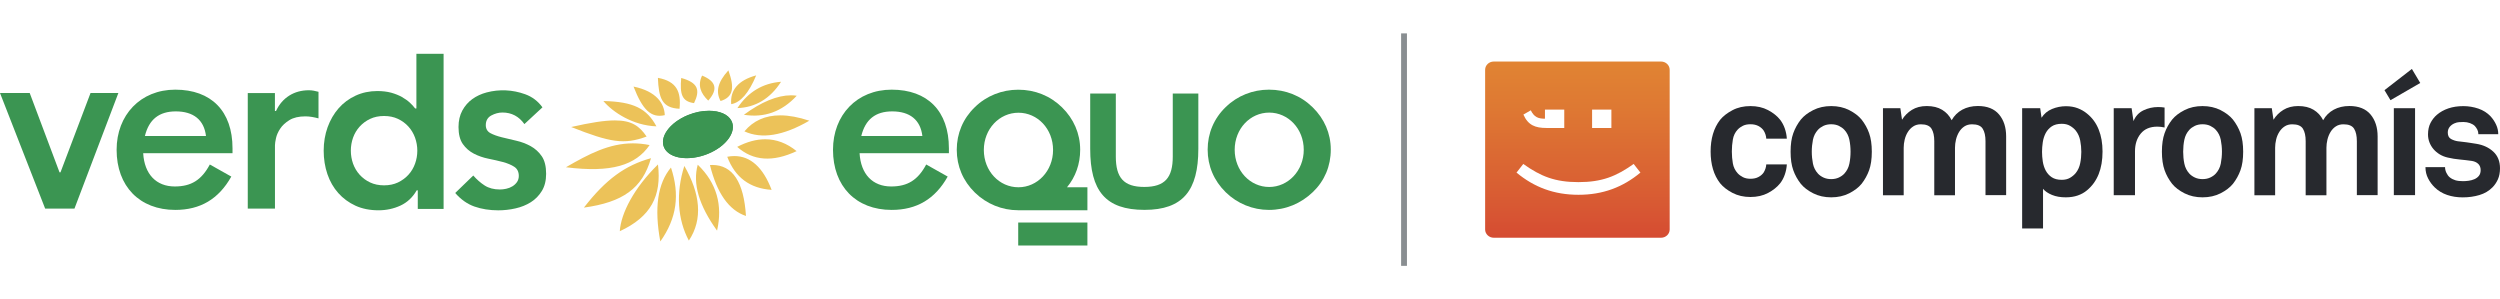 <svg version="1.1" xmlns="http://www.w3.org/2000/svg" xmlns:xlink="http://www.w3.org/1999/xlink" x="0px" y="0px"
	 width="598.35px" height="71.62px" viewBox="0 0 598.35 71.62" style="enable-background:new 0 0 598.35 71.62;"
	 xml:space="preserve">
<style type="text/css">
	.st0{clip-path:url(#SVGID_2_);fill:url(#SVGID_3_);}
	.st1{clip-path:url(#SVGID_5_);fill:#27292E;}
	.st2{clip-path:url(#SVGID_5_);fill:none;stroke:#898E91;stroke-width:1.399;stroke-miterlimit:10;}
	.st3{clip-path:url(#SVGID_7_);fill:#ECC259;}
	.st4{clip-path:url(#SVGID_9_);fill:#3B9552;}
	.st5{clip-path:url(#SVGID_11_);fill:#3B9552;}
	.st6{fill:#3B9552;}
	.st7{fill:none;}
	.st8{clip-path:url(#SVGID_13_);fill:url(#SVGID_14_);}
	.st9{clip-path:url(#SVGID_16_);fill:#27292E;}
	.st10{clip-path:url(#SVGID_16_);fill:none;stroke:#898E91;stroke-width:1.399;stroke-miterlimit:10;}
	.st11{clip-path:url(#SVGID_18_);fill:#ECC259;}
	.st12{clip-path:url(#SVGID_20_);fill:#3B9552;}
	.st13{clip-path:url(#SVGID_22_);fill:#3B9552;}
</style>
<defs>
</defs>
<g>
	<defs>
		<path id="SVGID_1_" d="M391,39.24l1.62,2.07c-4.22,3.5-8.99,5.31-14.83,5.31c-5.84,0-10.61-1.81-14.83-5.31l1.62-2.07
			c4.18,2.98,7.61,4.35,13.2,4.35C383.39,43.59,386.81,42.22,391,39.24 M369.77,26.23h4.62v4.4h-4.25c-2.66,0-4.4-0.64-5.53-3.21
			l1.77-1.02c0.8,1.63,1.77,2.01,3.39,2.01V26.23z M381.05,26.23h4.62v4.4h-4.62V26.23z M357.51,14.73c-1.14,0-2.06,0.89-2.06,1.97
			v38.23c0,1.08,0.93,1.97,2.06,1.97h40.05c1.13,0,2.06-0.89,2.06-1.97V16.7c0-1.09-0.93-1.97-2.06-1.97H357.51z"/>
	</defs>
	<clipPath id="SVGID_2_">
		<use xlink:href="#SVGID_1_"  style="overflow:visible;"/>
	</clipPath>

		<linearGradient id="SVGID_3_" gradientUnits="userSpaceOnUse" x1="-111.849" y1="206.151" x2="-110.849" y2="206.151" gradientTransform="matrix(0 42.634 42.634 0 -8411.48 4783.069)">
		<stop  offset="0" style="stop-color:#E18433"/>
		<stop  offset="0.276" style="stop-color:#DE7833"/>
		<stop  offset="0.81" style="stop-color:#D85933"/>
		<stop  offset="1" style="stop-color:#D54B32"/>
	</linearGradient>
	<rect x="355.45" y="14.73" class="st0" width="44.18" height="42.17"/>
</g>
<g>
	<defs>
		<rect id="SVGID_4_" width="598.35" height="71.62"/>
	</defs>
	<clipPath id="SVGID_5_">
		<use xlink:href="#SVGID_4_"  style="overflow:visible;"/>
	</clipPath>
	<path class="st1" d="M427.66,39.35c-0.05,0.83-0.21,1.64-0.48,2.42c-0.27,0.79-0.64,1.49-1.12,2.1c-0.72,0.9-1.69,1.68-2.9,2.32
		c-1.21,0.64-2.62,0.96-4.22,0.96c-1.6,0-3.03-0.33-4.28-0.98c-1.26-0.66-2.24-1.42-2.96-2.3c-0.77-0.99-1.35-2.12-1.72-3.4
		c-0.38-1.28-0.56-2.68-0.56-4.2c0-1.52,0.18-2.92,0.56-4.2c0.38-1.28,0.95-2.41,1.72-3.4c0.72-0.88,1.71-1.64,2.96-2.3
		c1.25-0.66,2.68-0.98,4.28-0.98c1.6,0,3.01,0.32,4.22,0.96c1.21,0.64,2.18,1.41,2.9,2.32c0.48,0.62,0.85,1.32,1.12,2.1
		c0.27,0.79,0.43,1.6,0.48,2.42h-4.92c-0.02-0.37-0.09-0.71-0.2-1.03c-0.11-0.32-0.24-0.61-0.4-0.87c-0.29-0.44-0.71-0.82-1.24-1.11
		c-0.54-0.29-1.18-0.44-1.96-0.44c-0.7,0-1.29,0.12-1.78,0.36c-0.49,0.24-0.91,0.54-1.26,0.91c-0.62,0.66-1,1.46-1.16,2.39
		c-0.16,0.93-0.24,1.88-0.24,2.86c0,0.99,0.08,1.93,0.24,2.85c0.16,0.91,0.55,1.7,1.16,2.37c0.34,0.37,0.77,0.68,1.26,0.93
		c0.5,0.25,1.09,0.38,1.78,0.38c0.78,0,1.42-0.14,1.96-0.44c0.53-0.29,0.95-0.65,1.24-1.1c0.16-0.27,0.29-0.56,0.4-0.87
		c0.11-0.32,0.18-0.66,0.2-1.03H427.66z"/>
	<path class="st1" d="M448,36.31c0,1.76-0.22,3.23-0.64,4.42c-0.43,1.19-1.03,2.27-1.8,3.26c-0.72,0.88-1.72,1.64-2.98,2.28
		c-1.27,0.64-2.7,0.96-4.3,0.96s-3.03-0.32-4.3-0.96c-1.27-0.64-2.26-1.4-2.98-2.28c-0.77-0.99-1.38-2.07-1.8-3.26
		c-0.43-1.19-0.64-2.66-0.64-4.42c0-1.76,0.21-3.23,0.64-4.42c0.43-1.19,1.03-2.28,1.8-3.26c0.72-0.88,1.71-1.64,2.98-2.28
		c1.27-0.64,2.7-0.96,4.3-0.96s3.04,0.32,4.3,0.96c1.26,0.64,2.26,1.4,2.98,2.28c0.77,0.99,1.38,2.07,1.8,3.26
		C447.78,33.08,448,34.55,448,36.31 M442.91,36.31c0-0.99-0.09-1.94-0.28-2.86c-0.19-0.92-0.59-1.72-1.2-2.38
		c-0.35-0.38-0.79-0.69-1.32-0.95c-0.53-0.25-1.15-0.38-1.84-0.38s-1.3,0.13-1.84,0.38c-0.53,0.26-0.97,0.57-1.32,0.95
		c-0.61,0.66-1.01,1.46-1.2,2.38c-0.18,0.92-0.28,1.87-0.28,2.86c0,0.98,0.1,1.94,0.28,2.86c0.19,0.92,0.59,1.71,1.2,2.38
		c0.35,0.38,0.79,0.69,1.32,0.94c0.54,0.25,1.14,0.38,1.84,0.38s1.31-0.13,1.84-0.38c0.53-0.25,0.97-0.56,1.32-0.94
		c0.61-0.67,1.01-1.46,1.2-2.38C442.82,38.25,442.91,37.29,442.91,36.31"/>
	<path class="st1" d="M475.21,46.72V33.79c0-1.28-0.22-2.27-0.67-2.98c-0.43-0.71-1.29-1.06-2.54-1.06c-0.72,0-1.33,0.17-1.85,0.51
		c-0.5,0.33-0.92,0.77-1.26,1.32c-0.33,0.55-0.58,1.16-0.74,1.82c-0.16,0.67-0.24,1.32-0.24,1.96v11.37h-4.96V33.79
		c0-1.28-0.22-2.27-0.66-2.98c-0.44-0.71-1.29-1.06-2.54-1.06c-0.72,0-1.34,0.17-1.84,0.51c-0.51,0.33-0.94,0.77-1.28,1.32
		c-0.35,0.55-0.6,1.16-0.76,1.82c-0.16,0.67-0.24,1.32-0.24,1.96v11.37h-4.96V25.9h4.16l0.4,2.76c0.59-0.96,1.38-1.75,2.36-2.36
		c0.98-0.61,2.17-0.92,3.56-0.92c1.46,0,2.69,0.3,3.68,0.9c0.99,0.6,1.75,1.43,2.28,2.49c0.61-1.09,1.46-1.93,2.54-2.52
		c1.08-0.58,2.33-0.88,3.74-0.88c2.24,0,3.93,0.68,5.06,2.02c1.14,1.35,1.7,3.1,1.7,5.26v14.05H475.21z"/>
	<path class="st1" d="M503.22,36.27c0,4.14-1.24,7.23-3.72,9.28c-0.64,0.54-1.38,0.95-2.22,1.24c-0.84,0.29-1.79,0.44-2.86,0.44
		c-1.26,0-2.36-0.19-3.3-0.58c-0.95-0.39-1.66-0.88-2.14-1.46v9.49h-5V25.9h4.32l0.32,2.28c0.61-0.96,1.46-1.66,2.52-2.1
		c1.07-0.44,2.18-0.66,3.32-0.66c1.04,0,1.98,0.16,2.82,0.48c0.84,0.32,1.58,0.75,2.22,1.28c1.26,1.01,2.19,2.28,2.8,3.82
		C502.92,32.54,503.22,34.29,503.22,36.27 M498.14,36.35c0-0.9-0.09-1.81-0.26-2.7c-0.17-0.89-0.52-1.69-1.06-2.38
		c-0.37-0.45-0.83-0.84-1.38-1.16c-0.55-0.32-1.2-0.48-1.98-0.48c-0.99,0-1.79,0.21-2.4,0.62c-0.61,0.41-1.09,0.95-1.44,1.6
		c-0.34,0.65-0.58,1.38-0.7,2.18c-0.12,0.8-0.18,1.57-0.18,2.32c0,0.75,0.06,1.52,0.18,2.31c0.12,0.78,0.36,1.51,0.7,2.16
		c0.35,0.65,0.83,1.19,1.44,1.6c0.62,0.41,1.41,0.62,2.4,0.62c0.78,0,1.43-0.16,1.98-0.48c0.55-0.32,1.01-0.71,1.38-1.16
		c0.54-0.69,0.89-1.48,1.06-2.36C498.06,38.15,498.14,37.26,498.14,36.35"/>
	<path class="st1" d="M518.07,30.51c-0.61-0.13-1.19-0.2-1.72-0.2c-1.76,0-3.09,0.56-4,1.68c-0.91,1.12-1.36,2.53-1.36,4.21v10.52
		h-5.09V25.9h4.28l0.45,3.09c0.48-1.19,1.28-2.05,2.38-2.58c1.11-0.53,2.28-0.79,3.5-0.79c0.53,0,1.05,0.04,1.56,0.12V30.51z"/>
	<path class="st1" d="M536.88,36.31c0,1.76-0.21,3.23-0.64,4.42c-0.43,1.19-1.03,2.27-1.8,3.26c-0.72,0.88-1.72,1.64-2.98,2.28
		c-1.27,0.64-2.7,0.96-4.31,0.96c-1.6,0-3.03-0.32-4.3-0.96c-1.27-0.64-2.26-1.4-2.98-2.28c-0.77-0.99-1.38-2.07-1.8-3.26
		c-0.42-1.19-0.64-2.66-0.64-4.42c0-1.76,0.22-3.23,0.64-4.42c0.42-1.19,1.03-2.28,1.8-3.26c0.72-0.88,1.71-1.64,2.98-2.28
		c1.27-0.64,2.7-0.96,4.3-0.96c1.6,0,3.04,0.32,4.31,0.96c1.26,0.64,2.26,1.4,2.98,2.28c0.77,0.99,1.37,2.07,1.8,3.26
		C536.66,33.08,536.88,34.55,536.88,36.31 M531.8,36.31c0-0.99-0.1-1.94-0.28-2.86c-0.19-0.92-0.59-1.72-1.2-2.38
		c-0.34-0.38-0.79-0.69-1.32-0.95c-0.53-0.25-1.15-0.38-1.84-0.38c-0.69,0-1.3,0.13-1.84,0.38c-0.53,0.26-0.97,0.57-1.32,0.95
		c-0.61,0.66-1.01,1.46-1.2,2.38c-0.19,0.92-0.28,1.87-0.28,2.86c0,0.98,0.09,1.94,0.28,2.86c0.19,0.92,0.59,1.71,1.2,2.38
		c0.35,0.38,0.79,0.69,1.32,0.94c0.53,0.25,1.15,0.38,1.84,0.38c0.7,0,1.31-0.13,1.84-0.38c0.53-0.25,0.98-0.56,1.32-0.94
		c0.61-0.67,1.02-1.46,1.2-2.38C531.7,38.25,531.8,37.29,531.8,36.31"/>
	<path class="st1" d="M564.09,46.72V33.79c0-1.28-0.22-2.27-0.66-2.98c-0.44-0.71-1.29-1.06-2.54-1.06c-0.72,0-1.33,0.17-1.84,0.51
		c-0.51,0.33-0.92,0.77-1.26,1.32c-0.33,0.55-0.58,1.16-0.74,1.82c-0.16,0.67-0.24,1.32-0.24,1.96v11.37h-4.97V33.79
		c0-1.28-0.22-2.27-0.66-2.98c-0.44-0.71-1.29-1.06-2.54-1.06c-0.72,0-1.33,0.17-1.84,0.51c-0.51,0.33-0.93,0.77-1.28,1.32
		c-0.34,0.55-0.6,1.16-0.75,1.82c-0.16,0.67-0.24,1.32-0.24,1.96v11.37h-4.96V25.9h4.16l0.41,2.76c0.58-0.96,1.37-1.75,2.36-2.36
		c0.99-0.61,2.17-0.92,3.56-0.92c1.47,0,2.69,0.3,3.68,0.9c0.99,0.6,1.75,1.43,2.28,2.49c0.61-1.09,1.46-1.93,2.54-2.52
		c1.08-0.58,2.33-0.88,3.74-0.88c2.24,0,3.93,0.68,5.06,2.02c1.13,1.35,1.7,3.1,1.7,5.26v14.05H564.09z"/>
	<path class="st1" d="M572.14,23.98l-1.44-2.4l6.56-5.08l2,3.36L572.14,23.98z M572.94,25.9h5.08v20.81h-5.08V25.9z"/>
	<path class="st1" d="M598.35,40.27c0,1.02-0.17,1.9-0.5,2.65c-0.34,0.75-0.77,1.39-1.3,1.92c-0.85,0.86-1.89,1.47-3.12,1.84
		c-1.23,0.37-2.56,0.56-4,0.56c-1.34,0-2.57-0.19-3.72-0.58c-1.15-0.39-2.15-0.99-3-1.82c-0.61-0.59-1.14-1.3-1.56-2.12
		c-0.43-0.82-0.64-1.73-0.64-2.72h4.69c0,0.45,0.1,0.9,0.32,1.36c0.21,0.45,0.48,0.82,0.8,1.08c0.4,0.32,0.85,0.55,1.34,0.7
		c0.49,0.15,1.1,0.22,1.82,0.22c0.43,0,0.89-0.03,1.38-0.1c0.49-0.07,0.95-0.19,1.38-0.38c0.43-0.19,0.78-0.45,1.06-0.8
		c0.28-0.35,0.42-0.8,0.42-1.36c0-0.62-0.18-1.1-0.56-1.48c-0.37-0.37-0.88-0.61-1.52-0.72c-0.93-0.13-1.89-0.25-2.88-0.34
		c-0.99-0.09-1.95-0.24-2.88-0.46c-0.72-0.16-1.37-0.42-1.94-0.76c-0.57-0.35-1.08-0.76-1.5-1.26c-0.42-0.49-0.75-1.04-0.98-1.64
		c-0.23-0.6-0.34-1.23-0.34-1.9c0-1.07,0.21-1.98,0.6-2.74c0.4-0.76,0.9-1.41,1.52-1.94c0.78-0.67,1.7-1.18,2.76-1.54
		c1.07-0.36,2.25-0.54,3.56-0.54c1.26,0,2.46,0.2,3.63,0.6c1.16,0.4,2.12,1.02,2.9,1.84c0.56,0.61,1.01,1.29,1.34,2.02
		c0.34,0.73,0.5,1.48,0.5,2.26h-4.76c0-0.4-0.08-0.76-0.24-1.08c-0.16-0.32-0.36-0.61-0.6-0.88c-0.29-0.29-0.69-0.52-1.18-0.7
		c-0.49-0.17-1-0.26-1.54-0.26c-0.37,0-0.73,0.01-1.08,0.04c-0.35,0.02-0.71,0.12-1.08,0.28c-0.45,0.19-0.83,0.47-1.14,0.84
		c-0.3,0.38-0.46,0.83-0.46,1.36c0,0.75,0.26,1.26,0.78,1.55c0.52,0.28,1.06,0.46,1.62,0.54c0.48,0.05,0.88,0.1,1.2,0.14
		c0.32,0.04,0.64,0.08,0.96,0.12c0.32,0.04,0.66,0.09,1,0.15c0.35,0.05,0.78,0.11,1.28,0.2c1.65,0.27,3.01,0.9,4.08,1.9
		C597.81,37.29,598.35,38.62,598.35,40.27"/>
	<line class="st2" x1="336.04" y1="7.99" x2="336.04" y2="63.63"/>
</g>
<g>
	<defs>
		<path id="SVGID_6_" d="M158.04,57.8c3.96-5.59,4.7-11.23,2.55-17.7C157.4,43.9,156.55,49.8,158.04,57.8 M164.87,57.58
			c3.42-5.12,2.72-11.23-1.08-17.87C161.72,46.17,162.17,52.55,164.87,57.58 M169.92,39.5c1.67,6.76,4.54,10.82,8.62,12.19
			c-0.5-8.07-3.16-12.21-8.07-12.21C170.29,39.48,170.11,39.49,169.92,39.5 M171.62,55.2c1.38-6.05-0.06-11.39-4.62-15.78
			C165.74,43.92,167.28,49.18,171.62,55.2 M148.34,55.34c7.45-3.46,10.04-8.41,9.14-15.98C151.69,45.05,148.62,51.06,148.34,55.34
			 M139.75,49.69c9.31-1.28,14-4.6,16.06-11.83C149.67,39.55,145.01,42.9,139.75,49.69 M174.06,37.52
			c1.87,4.94,5.41,7.58,10.62,7.92c-2.04-5.38-5.08-8.09-8.9-8.09C175.22,37.35,174.65,37.4,174.06,37.52 M135.45,40.03
			c10.91,1.38,16.71-0.49,20.03-5.31c-1.39-0.28-2.72-0.41-4.01-0.41C145.8,34.32,140.98,36.83,135.45,40.03 M176.44,35.15
			c3.78,3.37,8.52,3.71,14.22,1.02c-2.31-1.88-4.82-2.84-7.51-2.84C181.02,33.33,178.79,33.93,176.44,35.15 M136.7,30.4
			c9.35,3.69,12.66,4.28,18.06,2.28c-1.73-2.54-3.6-3.86-7.59-3.86C144.68,28.82,141.35,29.34,136.7,30.4 M178.17,31.44
			c4.12,1.9,9.3,1.06,15.53-2.55c-2.55-0.85-4.87-1.28-6.95-1.28C183.16,27.61,180.29,28.89,178.17,31.44 M157.11,30.24
			c-2.29-4.25-5.46-5.91-12.7-6.06C146.7,26.89,151.52,30.04,157.11,30.24 M178.04,27.47c4.87,0.78,9.11-0.72,12.65-4.56
			c-0.44-0.06-0.89-0.1-1.36-0.1C186.06,22.81,182.21,24.39,178.04,27.47 M159.11,27.56c-0.11-2.82-2.03-5.72-7.48-6.84
			C153.77,26.23,155.8,28.33,159.11,27.56 M176.49,25.87c4.25-0.14,7.83-2.21,10.45-6.3C182.62,19.91,179.1,21.94,176.49,25.87
			 M166.11,24.68c1.52-3.12,0.98-4.9-3.07-6.02C162.7,22.5,163.17,24.29,166.11,24.68 M162.64,26.03c0.4-4.06-0.66-6.57-5.18-7.4
			C157.66,23.42,158.4,25.85,162.64,26.03 M169.51,24.08c2.52-2.84,1.71-4.69-1.47-5.99C166.92,20.42,167.67,22.31,169.51,24.08
			 M175.01,24.93c2.23-0.38,4.22-2.67,5.98-6.89C176.71,19.2,174.7,21.57,175.01,24.93 M172.46,24.18c3.08-0.95,3.38-3.19,1.87-7.34
			C171.68,19.76,171.3,22.01,172.46,24.18"/>
	</defs>
	<clipPath id="SVGID_7_">
		<use xlink:href="#SVGID_6_"  style="overflow:visible;"/>
	</clipPath>
	<polygon class="st3" points="135.14,57.7 135.14,16.74 194.2,16.84 194.2,57.8 	"/>
</g>
<g>
	<defs>
		<rect id="SVGID_8_" width="598.35" height="71.62"/>
	</defs>
	<clipPath id="SVGID_9_">
		<use xlink:href="#SVGID_8_"  style="overflow:visible;"/>
	</clipPath>
	<path class="st4" d="M164.67,27.54c-4.43,1.81-6.96,5.35-5.65,7.91c1.31,2.56,5.97,3.17,10.4,1.37c4.43-1.81,6.96-5.35,5.64-7.9
		c-0.8-1.57-2.86-2.4-5.35-2.4C168.14,26.5,166.38,26.84,164.67,27.54"/>
</g>
<g>
	<defs>
		<path id="SVGID_10_" d="M164.67,27.54c-4.43,1.8-6.96,5.35-5.65,7.91c1.31,2.56,5.97,3.17,10.4,1.37c4.43-1.8,6.96-5.35,5.64-7.9
			c-0.8-1.57-2.86-2.4-5.35-2.4C168.14,26.5,166.39,26.84,164.67,27.54"/>
	</defs>
	<clipPath id="SVGID_11_">
		<use xlink:href="#SVGID_10_"  style="overflow:visible;"/>
	</clipPath>
	<rect x="157.71" y="25.74" class="st5" width="18.68" height="12.88"/>
</g>
<path class="st6" d="M42.08,26.66c-3.99,0-6.42,1.91-7.4,5.89H49.3C48.84,28.68,46.29,26.66,42.08,26.66 M34.27,36.66
	c0.29,5.03,3.12,7.97,7.57,7.97c3.93,0,6.41-1.56,8.38-5.26l5.14,2.89c-3.01,5.37-7.4,7.98-13.41,7.98
	c-8.55,0-14.04-5.67-14.04-14.39c0-8.32,5.72-14.39,14.04-14.39c8.61,0,13.7,5.14,13.7,14.04v1.16H34.27z"/>
<polygon class="st6" points="21.67,22.26 14.48,41.24 14.24,41.24 14.22,41.18 7.11,22.26 0,22.26 10.81,49.93 17.82,49.93
	28.33,22.26 "/>
<path class="st6" d="M59.3,49.93h6.51V34.76c0-0.38,0.08-0.94,0.25-1.71c0.17-0.76,0.51-1.52,1.02-2.28c0.5-0.76,1.24-1.44,2.2-2.03
	c0.96-0.59,2.24-0.89,3.81-0.89c0.52,0,1.06,0.05,1.6,0.14c0.5,0.09,1.02,0.2,1.54,0.34v-6.36c-0.37-0.1-0.75-0.19-1.13-0.26
	c-0.38-0.07-0.77-0.11-1.18-0.11c-1.76,0-3.34,0.43-4.69,1.28c-1.35,0.85-2.41,2.07-3.14,3.63l-0.02,0.05H65.8v-4.29H59.3V49.93z"/>
<path class="st6" d="M91.92,44.36c-1.23,0-2.35-0.23-3.33-0.69c-0.98-0.46-1.82-1.08-2.51-1.85c-0.69-0.76-1.22-1.65-1.58-2.65
	c-0.35-0.99-0.53-2.04-0.53-3.11s0.18-2.12,0.53-3.11c0.36-1,0.89-1.89,1.58-2.65c0.69-0.76,1.53-1.39,2.51-1.85
	c0.97-0.46,2.09-0.69,3.33-0.69c1.23,0,2.35,0.23,3.33,0.69c0.97,0.46,1.82,1.08,2.51,1.85c0.69,0.76,1.22,1.66,1.58,2.65
	c0.35,0.99,0.54,2.04,0.54,3.11s-0.18,2.12-0.54,3.11c-0.35,0.99-0.89,1.89-1.58,2.65c-0.69,0.76-1.54,1.38-2.51,1.85
	C94.27,44.13,93.15,44.36,91.92,44.36 M90.31,21.79c-1.87,0-3.62,0.37-5.2,1.1c-1.58,0.73-2.95,1.75-4.07,3.03
	c-1.12,1.28-2,2.8-2.63,4.53c-0.62,1.73-0.94,3.61-0.94,5.61c0,2,0.3,3.88,0.89,5.61c0.59,1.73,1.46,3.25,2.6,4.53
	c1.14,1.28,2.52,2.29,4.12,3.03c1.6,0.73,3.45,1.1,5.51,1.1c1.87,0,3.64-0.38,5.26-1.13c1.61-0.75,2.91-1.96,3.86-3.61l0.03-0.04
	h0.25v4.46h6.18V12.87h-6.51v13.09h-0.3l-0.03-0.04c-0.33-0.45-0.76-0.91-1.27-1.38c-0.51-0.47-1.15-0.91-1.88-1.33
	c-0.73-0.41-1.59-0.75-2.54-1.02C92.67,21.93,91.56,21.79,90.31,21.79"/>
<path class="st6" d="M108.95,46.19c1.35,1.55,2.89,2.64,4.59,3.24c1.73,0.61,3.65,0.91,5.71,0.91c1.36,0,2.75-0.15,4.11-0.46
	c1.36-0.3,2.6-0.8,3.68-1.48c1.08-0.68,1.97-1.59,2.65-2.7c0.68-1.11,1.02-2.49,1.02-4.11c0-1.77-0.35-3.18-1.04-4.19
	c-0.69-1.01-1.58-1.82-2.64-2.41c-1.07-0.59-2.23-1.03-3.46-1.31c-1.34-0.31-2.48-0.58-3.49-0.83c-1.08-0.27-1.99-0.6-2.7-0.98
	c-0.73-0.4-1.11-1.04-1.11-1.92c0-1.06,0.45-1.85,1.33-2.32c0.86-0.46,1.76-0.7,2.66-0.7c2.18,0,3.95,0.93,5.25,2.77l4.32-4.01
	c-1.06-1.47-2.45-2.53-4.15-3.14c-3.02-1.09-6.2-1.22-9.2-0.43c-1.28,0.34-2.43,0.87-3.43,1.59c-0.99,0.71-1.79,1.64-2.4,2.75
	c-0.6,1.11-0.91,2.44-0.91,3.94c0,1.73,0.35,3.1,1.04,4.08c0.69,0.98,1.58,1.75,2.64,2.3c1.07,0.55,2.23,0.95,3.46,1.2
	c1.25,0.25,2.42,0.52,3.49,0.8c1.08,0.29,1.99,0.67,2.7,1.13c0.73,0.47,1.1,1.21,1.1,2.2c0,0.55-0.15,1.04-0.43,1.46
	c-0.29,0.41-0.66,0.76-1.11,1.03c-0.45,0.27-0.95,0.47-1.48,0.58c-0.52,0.12-1.04,0.17-1.52,0.17c-1.42,0-2.65-0.32-3.64-0.96
	c-0.96-0.62-1.88-1.42-2.72-2.38L108.95,46.19z"/>
<path class="st6" d="M213.54,26.66c-3.99,0-6.42,1.91-7.4,5.89h14.62C220.3,28.68,217.76,26.66,213.54,26.66 M205.73,36.66
	c0.29,5.03,3.12,7.97,7.57,7.97c3.93,0,6.41-1.56,8.38-5.26l5.14,2.89c-3.01,5.37-7.4,7.98-13.41,7.98
	c-8.55,0-14.04-5.67-14.04-14.39c0-8.32,5.72-14.39,14.04-14.39c8.61,0,13.7,5.14,13.7,14.04v1.16H205.73z"/>
<path class="st6" d="M267.06,37.46c0,5.03,1.85,7.28,6.81,7.28c4.97,0,6.82-2.25,6.82-7.28V22.38h6.12v13.23
	c0,10-3.7,14.62-12.88,14.62c-9.36,0-13-4.57-13-14.62V22.38h6.13V37.46z"/>
<path class="st6" d="M303.77,26.95c-4.56,0-8.26,3.87-8.26,8.9c0,5.03,3.7,8.9,8.26,8.9c4.51,0,8.27-3.87,8.27-8.9
	C312.04,30.82,308.33,26.95,303.77,26.95 M293.37,25.62c2.78-2.71,6.47-4.16,10.34-4.16c3.99,0,7.63,1.44,10.46,4.22
	c2.78,2.71,4.34,6.24,4.34,10.11c0,3.98-1.5,7.51-4.28,10.17c-2.89,2.77-6.53,4.28-10.52,4.28c-3.87,0-7.57-1.51-10.34-4.22
	c-2.83-2.77-4.33-6.3-4.33-10.22C289.04,31.92,290.54,28.34,293.37,25.62"/>
<path class="st6" d="M255.37,44.83c2.06-2.49,3.16-5.57,3.16-8.99c0-3.88-1.56-7.42-4.34-10.14c-2.84-2.78-6.49-4.23-10.49-4.23
	c-3.88,0-7.59,1.45-10.37,4.17c-2.84,2.72-4.34,6.32-4.34,10.2c0,3.94,1.5,7.47,4.34,10.25c2.78,2.72,6.49,4.23,10.37,4.23h0h16.56
	v-5.5H255.37z M235.47,35.9c0-5.04,3.71-8.92,8.29-8.92c4.58,0,8.28,3.88,8.28,8.92c0,5.04-3.77,8.92-8.28,8.92
	C239.18,44.83,235.47,40.95,235.47,35.9"/>
<rect x="243.7" y="53.26" class="st6" width="16.56" height="5.5"/>
<rect class="st7" width="598.35" height="71.62"/>
</svg>
